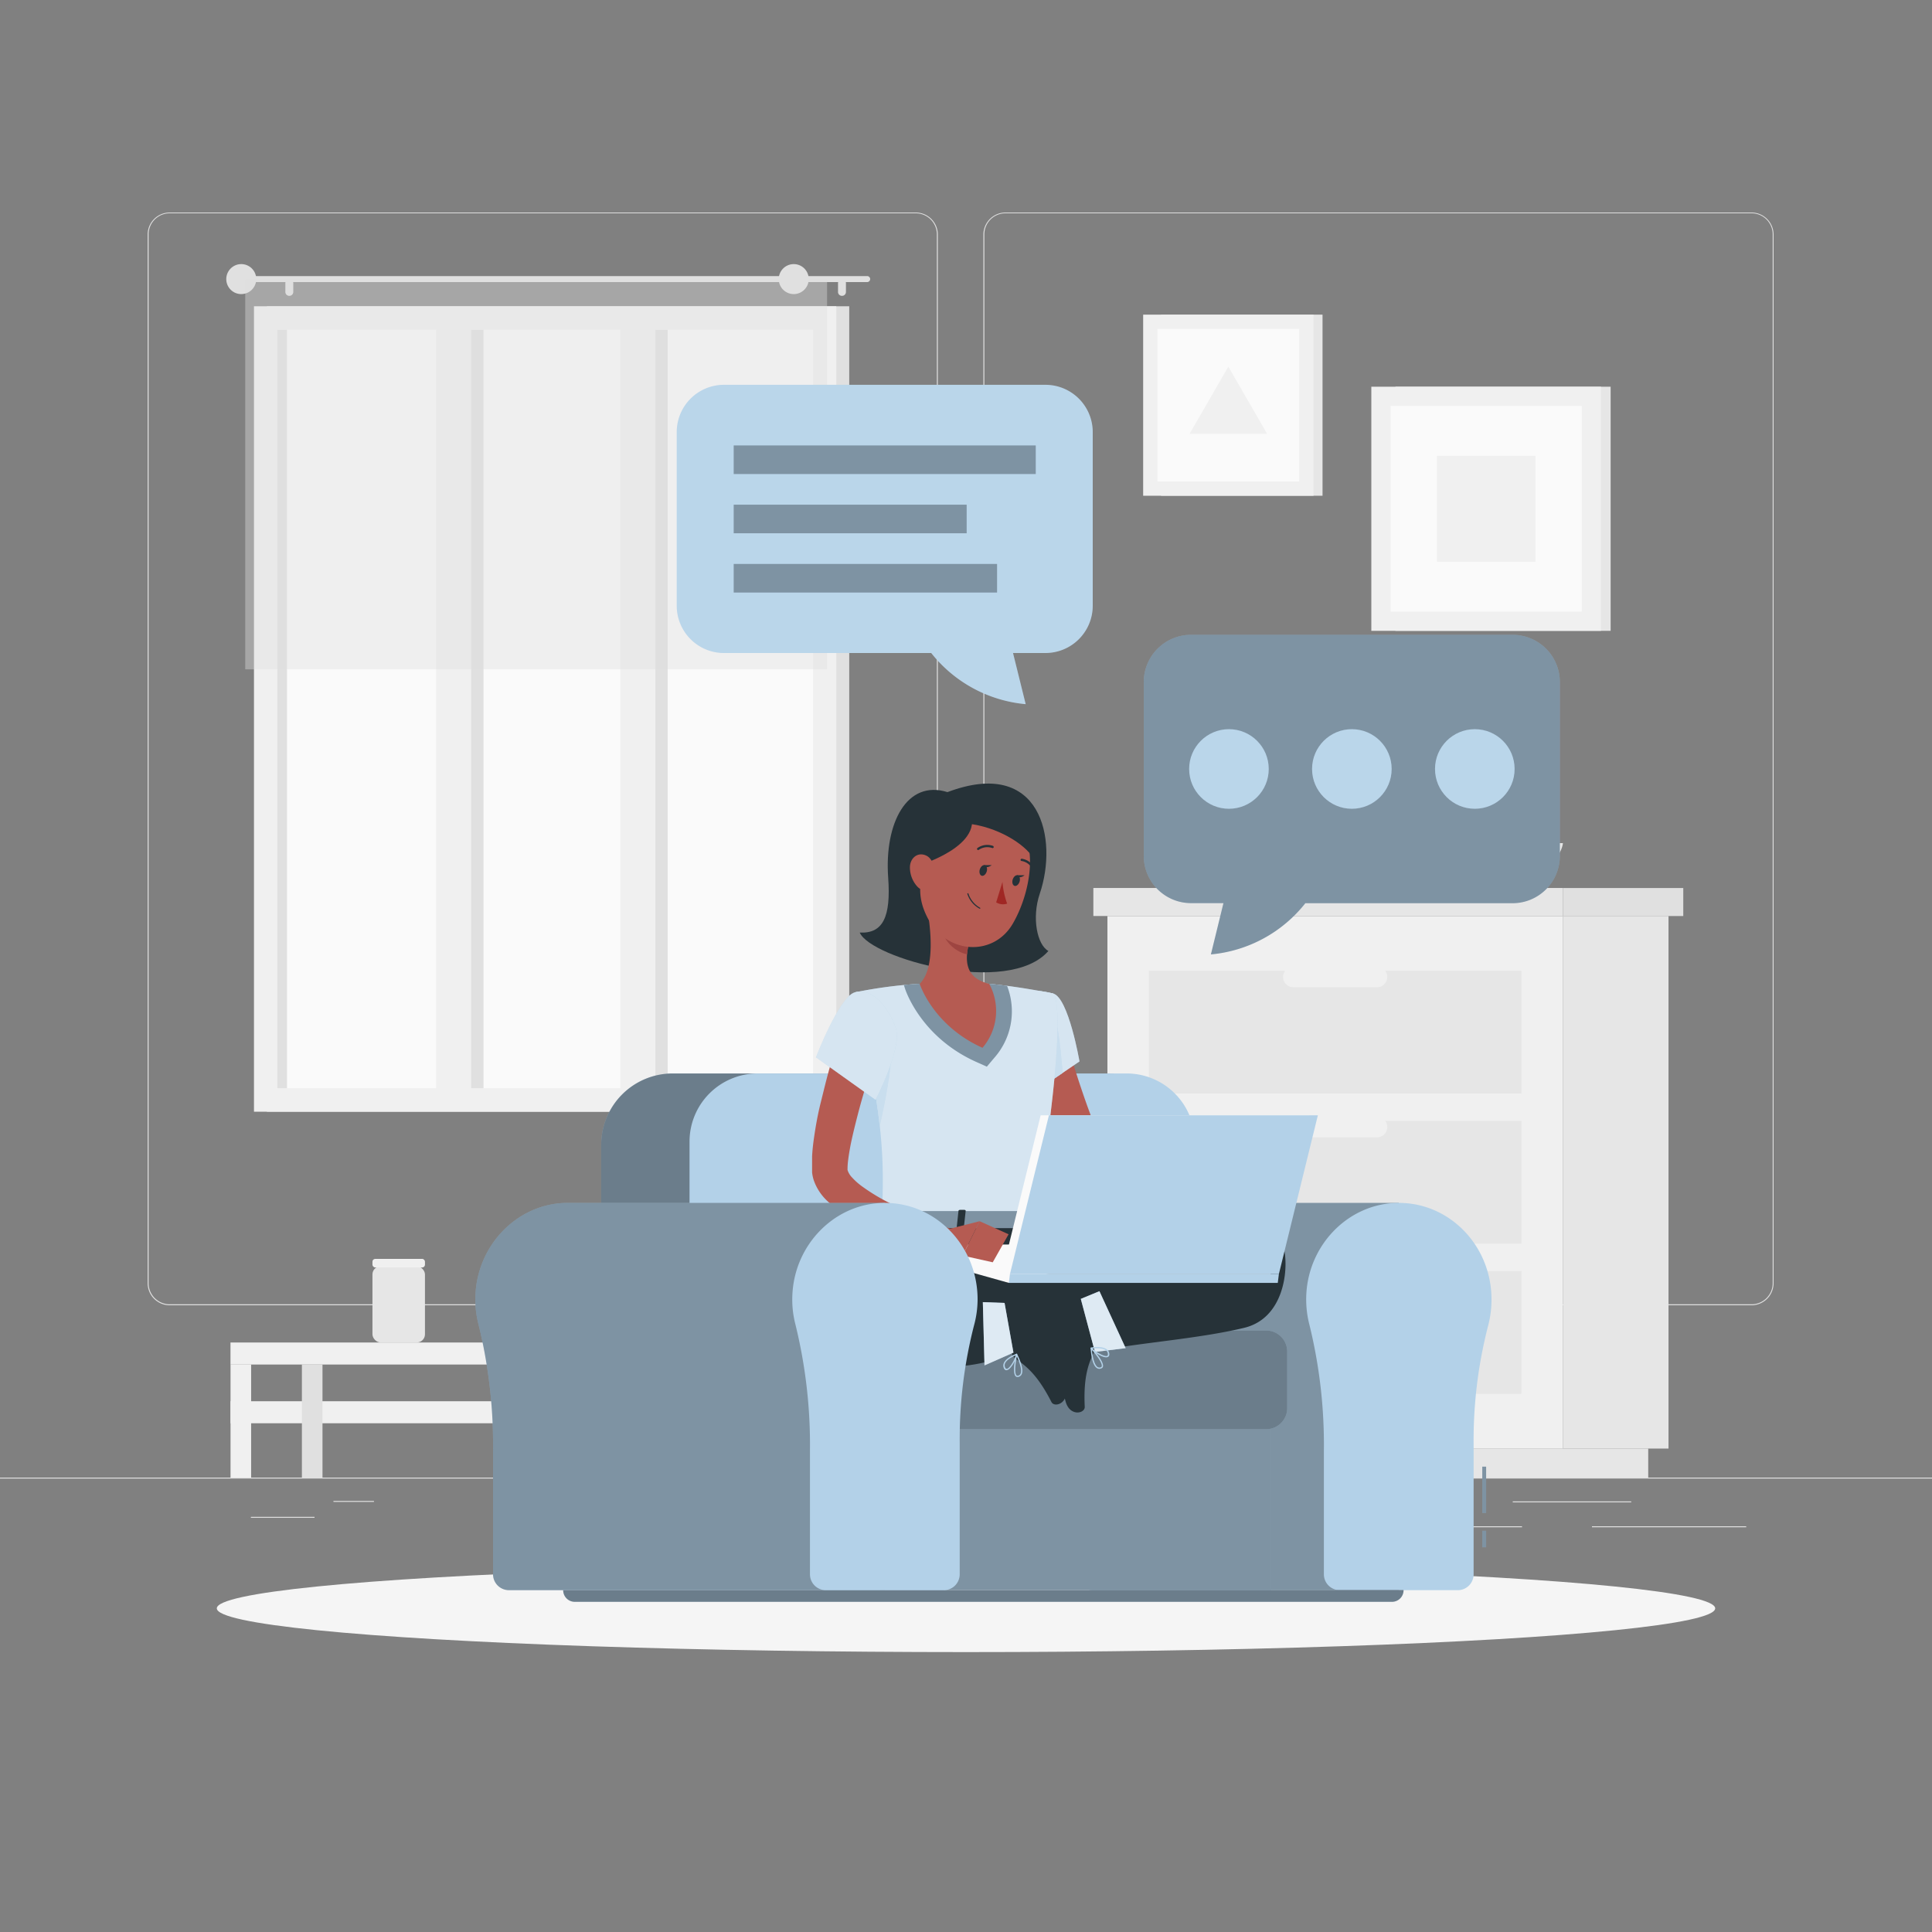 <svg xmlns="http://www.w3.org/2000/svg" viewBox="0 0 500 500"><rect x="0" y="0" width="500" height="500" fill="#808080" stroke="none"/><g id="freepik--background-complete--inject-10"><rect y="382.4" width="500" height="0.25" style="fill:#e0e0e0"></rect><rect x="86.3" y="388.44" width="10.48" height="0.25" style="fill:#e0e0e0"></rect><rect x="412" y="395" width="39.92" height="0.25" style="fill:#e0e0e0"></rect><rect x="391.5" y="388.56" width="30.66" height="0.25" style="fill:#e0e0e0"></rect><rect x="282.85" y="394.26" width="49.82" height="0.25" style="fill:#e0e0e0"></rect><rect x="143" y="392.68" width="52.44" height="0.25" style="fill:#e0e0e0"></rect><rect x="380.62" y="395" width="13.28" height="0.25" style="fill:#e0e0e0"></rect><rect x="64.93" y="392.56" width="16.47" height="0.25" style="fill:#e0e0e0"></rect><path d="M237,337.8H43.91a5.71,5.71,0,0,1-5.7-5.71V60.66A5.71,5.71,0,0,1,43.91,55H237a5.71,5.71,0,0,1,5.71,5.71V332.09A5.71,5.71,0,0,1,237,337.8ZM43.91,55.2a5.46,5.46,0,0,0-5.45,5.46V332.09a5.46,5.46,0,0,0,5.45,5.46H237a5.47,5.47,0,0,0,5.46-5.46V60.66A5.47,5.47,0,0,0,237,55.2Z" style="fill:#e0e0e0"></path><path d="M453.31,337.8H260.21a5.72,5.72,0,0,1-5.71-5.71V60.66A5.72,5.72,0,0,1,260.21,55h193.1A5.71,5.71,0,0,1,459,60.66V332.09A5.71,5.71,0,0,1,453.31,337.8ZM260.21,55.2a5.47,5.47,0,0,0-5.46,5.46V332.09a5.47,5.47,0,0,0,5.46,5.46h193.1a5.47,5.47,0,0,0,5.46-5.46V60.66a5.47,5.47,0,0,0-5.46-5.46Z" style="fill:#e0e0e0"></path><rect x="69.08" y="79.27" width="150.7" height="208.45" transform="translate(288.86 366.98) rotate(180)" style="fill:#e0e0e0"></rect><rect x="65.73" y="79.27" width="150.7" height="208.45" transform="translate(282.16 366.98) rotate(180)" style="fill:#f0f0f0"></rect><rect x="42.93" y="114.15" width="196.29" height="138.68" transform="translate(324.57 42.41) rotate(90)" style="fill:#fafafa"></rect><rect x="22.45" y="178.96" width="196.29" height="9.06" transform="translate(304.09 62.9) rotate(90)" style="fill:#e0e0e0"></rect><rect x="70.12" y="178.96" width="196.29" height="9.06" transform="translate(351.75 15.23) rotate(90)" style="fill:#e0e0e0"></rect><rect x="15.07" y="178.63" width="204.67" height="9.06" transform="translate(300.57 65.75) rotate(90)" style="fill:#f0f0f0"></rect><rect x="62.74" y="178.63" width="204.67" height="9.06" transform="translate(348.24 18.09) rotate(90)" style="fill:#f0f0f0"></rect><rect x="-25.14" y="182.23" width="196.29" height="2.53" transform="translate(256.5 110.48) rotate(90)" style="fill:#e0e0e0"></rect><path d="M63.21,71.45H224.42a.78.78,0,0,1,.78.77h0a.78.78,0,0,1-.78.78H63.21a.78.78,0,0,1-.78-.78h0A.78.78,0,0,1,63.21,71.45Z" style="fill:#e0e0e0"></path><path d="M58.56,72.22a3.88,3.88,0,1,0,3.87-3.87A3.88,3.88,0,0,0,58.56,72.22Z" style="fill:#e0e0e0"></path><path d="M217.88,76.56h0a1,1,0,0,0,1.05-1V73.27a1,1,0,0,0-1.05-1h0a1,1,0,0,0-1,1v2.25A1,1,0,0,0,217.88,76.56Z" style="fill:#e0e0e0"></path><path d="M74.9,76.56h0a1,1,0,0,0,1-1V73.27a1,1,0,0,0-1-1h0a1,1,0,0,0-1.05,1v2.25A1,1,0,0,0,74.9,76.56Z" style="fill:#e0e0e0"></path><rect x="63.45" y="72.22" width="150.59" height="101" transform="translate(277.5 245.44) rotate(180)" style="fill:#e0e0e0;opacity:0.4"></rect><path d="M201.54,72.22a3.88,3.88,0,1,0,3.88-3.87A3.88,3.88,0,0,0,201.54,72.22Z" style="fill:#e0e0e0"></path><path d="M315.67,209.16s13.08-22.54-5.06-40.48c0,0-4.73,3.09-4.66,7.24s5.07,5.19,4,8.66-5.79,6.85-2.69,9.72-.5,5.4-.29,8.91S315.67,209.16,315.67,209.16Z" style="fill:#e0e0e0"></path><path d="M313.62,212.85s-5.3-25.52,17.57-36.82c0,0,3.52,4.42,2.15,8.33s-6.45,3.34-6.53,7,3.34,8.34-.5,10.08-1.24,5.29-2.54,8.55S313.62,212.85,313.62,212.85Z" style="fill:#e6e6e6"></path><path d="M330.29,198.93s-.32,30.89-12.66,30.89S305,198.93,305,198.93Z" style="fill:#f0f0f0"></path><path d="M404.49,218.2s-.69,11.62-27.06,11.62-27.06-11.62-27.06-11.62Z" style="fill:#e6e6e6"></path><rect x="132.27" y="318.13" width="20.2" height="29.3" rx="3.14" transform="translate(284.74 665.57) rotate(180)" style="fill:#f0f0f0"></rect><rect x="96.38" y="327.72" width="13.59" height="19.72" rx="2.11" transform="translate(206.36 675.15) rotate(180)" style="fill:#e6e6e6"></rect><rect x="96.38" y="325.8" width="13.59" height="2.22" rx="0.71" transform="translate(206.36 653.82) rotate(180)" style="fill:#f0f0f0"></rect><path d="M184.69,331.13s-.5,16.3-19.59,16.3-19.59-16.3-19.59-16.3Z" style="fill:#e6e6e6"></path><rect x="203.28" y="347.43" width="28.89" height="5.7" style="fill:#e0e0e0"></rect><rect x="59.65" y="347.43" width="143.63" height="5.7" transform="translate(262.93 700.57) rotate(180)" style="fill:#f0f0f0"></rect><rect x="203.28" y="362.64" width="28.89" height="5.7" style="fill:#e0e0e0"></rect><rect x="59.65" y="362.64" width="143.63" height="5.7" transform="translate(262.93 730.98) rotate(180)" style="fill:#f0f0f0"></rect><rect x="221.75" y="353.13" width="5.33" height="29.27" transform="translate(448.84 735.53) rotate(180)" style="fill:#e0e0e0"></rect><rect x="197.95" y="353.13" width="5.33" height="29.27" transform="translate(401.23 735.53) rotate(180)" style="fill:#f0f0f0"></rect><rect x="78.12" y="353.13" width="5.33" height="29.27" transform="translate(161.58 735.53) rotate(180)" style="fill:#e0e0e0"></rect><rect x="59.65" y="353.13" width="5.33" height="29.27" transform="translate(124.64 735.53) rotate(180)" style="fill:#f0f0f0"></rect><rect x="404.49" y="237.07" width="27.32" height="137.83" transform="translate(836.3 611.96) rotate(180)" style="fill:#e6e6e6"></rect><rect x="291.85" y="374.89" width="134.72" height="7.51" transform="translate(718.41 757.29) rotate(180)" style="fill:#e6e6e6"></rect><rect x="286.6" y="237.07" width="117.89" height="137.83" style="fill:#f0f0f0"></rect><rect x="297.34" y="290.09" width="96.41" height="31.77" style="fill:#e6e6e6"></rect><rect x="297.34" y="328.95" width="96.41" height="31.77" style="fill:#e6e6e6"></rect><path d="M334.72,294.35h21.65a2.67,2.67,0,0,0,2.66-2.66h0a2.67,2.67,0,0,0-2.66-2.67H334.72a2.67,2.67,0,0,0-2.66,2.67h0A2.67,2.67,0,0,0,334.72,294.35Z" style="fill:#f0f0f0"></path><rect x="297.34" y="251.24" width="96.41" height="31.77" style="fill:#e6e6e6"></rect><path d="M334.72,255.5h21.65a2.67,2.67,0,0,0,2.66-2.67h0a2.67,2.67,0,0,0-2.66-2.66H334.72a2.67,2.67,0,0,0-2.66,2.66h0A2.67,2.67,0,0,0,334.72,255.5Z" style="fill:#f0f0f0"></path><path d="M334.72,333.21h21.65a2.67,2.67,0,0,0,2.66-2.67h0a2.67,2.67,0,0,0-2.66-2.66H334.72a2.67,2.67,0,0,0-2.66,2.66h0A2.67,2.67,0,0,0,334.72,333.21Z" style="fill:#f0f0f0"></path><rect x="282.96" y="229.82" width="121.53" height="7.25" transform="translate(687.45 466.88) rotate(180)" style="fill:#e6e6e6"></rect><rect x="404.49" y="229.82" width="31.14" height="7.25" style="fill:#e0e0e0"></rect><rect x="361.14" y="100.09" width="55.69" height="63.18" transform="translate(777.97 263.35) rotate(180)" style="fill:#e6e6e6"></rect><rect x="354.91" y="100.09" width="59.43" height="63.18" transform="translate(769.24 263.35) rotate(180)" style="fill:#f0f0f0"></rect><rect x="358.01" y="106.94" width="53.22" height="49.47" transform="translate(516.3 -252.95) rotate(90)" style="fill:#fafafa"></rect><rect x="370.91" y="118.93" width="27.42" height="25.49" transform="translate(516.3 -252.95) rotate(90)" style="fill:#f0f0f0"></rect><rect x="300.47" y="81.43" width="41.79" height="46.87" transform="translate(642.74 209.73) rotate(180)" style="fill:#e6e6e6"></rect><rect x="295.85" y="81.43" width="44.09" height="46.87" transform="translate(635.79 209.73) rotate(180)" style="fill:#f0f0f0"></rect><rect x="298.15" y="86.52" width="39.48" height="36.7" transform="translate(422.76 -213.03) rotate(90)" style="fill:#fafafa"></rect><polygon points="317.89 94.89 327.93 112.27 307.86 112.27 317.89 94.89" style="fill:#f0f0f0"></polygon></g><g id="freepik--Shadow--inject-10"><ellipse cx="250" cy="416.24" rx="193.89" ry="11.32" style="fill:#f5f5f5"></ellipse></g><g id="freepik--speech-bubble--inject-10"><path d="M391.49,164.29H308.23A12.23,12.23,0,0,0,296,176.48v45.06a12.23,12.23,0,0,0,12.2,12.19h8.43L313.38,247a35.21,35.21,0,0,0,24.44-13.25h53.67a12.23,12.23,0,0,0,12.2-12.19V176.48A12.23,12.23,0,0,0,391.49,164.29Z" style="fill:#B3D1E8"></path><path d="M391.49,164.29H308.23A12.23,12.23,0,0,0,296,176.48v45.06a12.23,12.23,0,0,0,12.2,12.19h8.43L313.38,247a35.21,35.21,0,0,0,24.44-13.25h53.67a12.23,12.23,0,0,0,12.2-12.19V176.48A12.23,12.23,0,0,0,391.49,164.29Z" style="opacity:0.3"></path><circle cx="381.68" cy="199.01" r="10.3" style="fill:#B3D1E8"></circle><circle cx="349.86" cy="199.01" r="10.3" style="fill:#B3D1E8"></circle><circle cx="318.05" cy="199.01" r="10.3" style="fill:#B3D1E8"></circle><g style="opacity:0.1"><circle cx="381.68" cy="199.01" r="10.3" style="fill:#fafafa"></circle><circle cx="349.86" cy="199.01" r="10.3" style="fill:#fafafa"></circle><circle cx="318.05" cy="199.01" r="10.3" style="fill:#fafafa"></circle></g><path d="M187.33,99.59H270.6a12.24,12.24,0,0,1,12.2,12.2v45.05A12.24,12.24,0,0,1,270.6,169h-8.43l3.28,13.24A35.23,35.23,0,0,1,241,169H187.33a12.23,12.23,0,0,1-12.19-12.2v-45A12.23,12.23,0,0,1,187.33,99.59Z" style="fill:#B3D1E8"></path><path d="M187.33,99.59H270.6a12.24,12.24,0,0,1,12.2,12.2v45.05A12.24,12.24,0,0,1,270.6,169h-8.43l3.28,13.24A35.23,35.23,0,0,1,241,169H187.33a12.23,12.23,0,0,1-12.19-12.2v-45A12.23,12.23,0,0,1,187.33,99.59Z" style="fill:#fafafa;opacity:0.1"></path><rect x="189.88" y="115.28" width="78.17" height="7.4" style="fill:#B3D1E8"></rect><rect x="189.88" y="130.61" width="60.29" height="7.4" style="fill:#B3D1E8"></rect><rect x="189.88" y="145.95" width="68.16" height="7.4" style="fill:#B3D1E8"></rect><g style="opacity:0.3"><rect x="189.88" y="115.28" width="78.17" height="7.4"></rect><rect x="189.88" y="130.61" width="60.29" height="7.4"></rect><rect x="189.88" y="145.95" width="68.16" height="7.4"></rect></g></g><g id="freepik--Character--inject-10"><path d="M298.05,311.31h0c-.55,0-1.11,0-1.68.05-11.88.85-21.49,10.91-22.25,23.29a26.28,26.28,0,0,0,.77,8.13,129.93,129.93,0,0,1,3.76,32.55v32a4.12,4.12,0,0,0,4,4.2H362V311.31Z" style="fill:#B3D1E8"></path><path d="M298.05,311.31h0c-.55,0-1.11,0-1.68.05-11.88.85-21.49,10.91-22.25,23.29a26.28,26.28,0,0,0,.77,8.13,129.93,129.93,0,0,1,3.76,32.55v32a4.12,4.12,0,0,0,4,4.2H362V311.31Z" style="opacity:0.3"></path><path d="M386,336.29c0-14.37-11.65-25.92-25.66-24.92-11.88.85-21.49,10.91-22.25,23.29a26.28,26.28,0,0,0,.77,8.13,129.93,129.93,0,0,1,3.76,32.55v32a4.12,4.12,0,0,0,4,4.2h30.75a4.11,4.11,0,0,0,4-4.2V373.46A118.44,118.44,0,0,1,385.15,343,26.19,26.19,0,0,0,386,336.29Z" style="fill:#B3D1E8"></path><rect x="227.82" y="350.66" width="101.16" height="60.82" style="fill:#B3D1E8"></rect><rect x="227.82" y="350.66" width="101.16" height="60.82" style="opacity:0.3"></rect><path d="M174.12,277.81h111.7a18.52,18.52,0,0,1,18.52,18.52v68.08a0,0,0,0,1,0,0H155.59a0,0,0,0,1,0,0V296.33A18.52,18.52,0,0,1,174.12,277.81Z" style="fill:#B3D1E8"></path><path d="M174.12,277.81h111.7a18.52,18.52,0,0,1,18.52,18.52v68.08a0,0,0,0,1,0,0H155.59a0,0,0,0,1,0,0V296.33A18.52,18.52,0,0,1,174.12,277.81Z" style="opacity:0.4"></path><path d="M196.08,277.81h95.48a17.63,17.63,0,0,1,17.63,17.63v69a0,0,0,0,1,0,0H178.45a0,0,0,0,1,0,0v-69A17.63,17.63,0,0,1,196.08,277.81Z" style="fill:#B3D1E8"></path><path d="M233.6,344.33h94.07a5.46,5.46,0,0,1,5.46,5.46v14.63a5.46,5.46,0,0,1-5.46,5.46H233.6a1.63,1.63,0,0,1-1.63-1.63V346A1.63,1.63,0,0,1,233.6,344.33Z" style="fill:#B3D1E8"></path><path d="M233.6,344.33h94.07a5.46,5.46,0,0,1,5.46,5.46v14.63a5.46,5.46,0,0,1-5.46,5.46H233.6a1.63,1.63,0,0,1-1.63-1.63V346A1.63,1.63,0,0,1,233.6,344.33Z" style="opacity:0.4"></path><path d="M145.77,411.49H363.24a0,0,0,0,1,0,0v.06a3,3,0,0,1-3,3H148.75a3,3,0,0,1-3-3v-.06A0,0,0,0,1,145.77,411.49Z" style="fill:#B3D1E8"></path><path d="M145.77,411.49H363.24a0,0,0,0,1,0,0v.06a3,3,0,0,1-3,3H148.75a3,3,0,0,1-3-3v-.06A0,0,0,0,1,145.77,411.49Z" style="opacity:0.4"></path><path d="M275.72,267.74l.4,1.63.46,1.77c.32,1.18.66,2.37,1,3.55.71,2.38,1.48,4.76,2.28,7.13s1.63,4.75,2.53,7.1c.45,1.18.89,2.36,1.35,3.53l.55,1.41a2.72,2.72,0,0,0,.43.67,12.38,12.38,0,0,0,4.75,3,46.2,46.2,0,0,0,6.77,2.1c2.38.55,4.83,1,7.31,1.39s5,.7,7.46,1l.09,5.05A77.45,77.45,0,0,1,295,307a46.15,46.15,0,0,1-8.28-1.61,27.36,27.36,0,0,1-4.26-1.67,16.48,16.48,0,0,1-4.28-3,11.9,11.9,0,0,1-1.88-2.42c-.14-.23-.26-.48-.39-.73l-.24-.5-.44-.89c-.58-1.19-1.16-2.39-1.7-3.6-1.09-2.42-2.14-4.85-3.09-7.34s-1.86-5-2.67-7.57c-.39-1.29-.76-2.58-1.11-3.9l-.51-2c-.16-.7-.29-1.3-.45-2.14Z" style="fill:#b55b52"></path><path d="M272.53,257.11c4,1,6.84,17.59,6.84,17.59l-11.09,7.54s-10.64-16.71-7.54-21.13C264,256.5,266.65,255.62,272.53,257.11Z" style="fill:#B3D1E8"></path><path d="M272.53,257.11c4,1,6.84,17.59,6.84,17.59l-11.09,7.54s-10.64-16.71-7.54-21.13C264,256.5,266.65,255.62,272.53,257.11Z" style="fill:#fafafa;opacity:0.5"></path><path d="M272.89,263.13l-8.61,2-.83,8.42a97.38,97.38,0,0,0,4.83,8.69l6.72-4.57C274.72,273.8,274,265.75,272.89,263.13Z" style="fill:#B3D1E8"></path><path d="M272.89,263.13l-8.61,2-.83,8.42a97.38,97.38,0,0,0,4.83,8.69l6.72-4.57C274.72,273.8,274,265.75,272.89,263.13Z" style="fill:#fafafa;opacity:0.3"></path><path d="M309.59,301.93l6.93-7,.91,9.89s-5.2,3.51-8.79,1.62Z" style="fill:#b55b52"></path><polygon points="324.66 293.86 324.97 302.18 317.43 304.8 316.52 294.91 324.66 293.86" style="fill:#b55b52"></polygon><path d="M272.53,257.11s4.65,1.64-4.67,58.94H228.2c.67-16.14.69-26.1-7-59.22A116.77,116.77,0,0,1,238,254.61a125.74,125.74,0,0,1,18,0C263.76,255.32,272.53,257.11,272.53,257.11Z" style="fill:#B3D1E8"></path><path d="M272.53,257.11s4.65,1.64-4.67,58.94H228.2c.67-16.14.69-26.1-7-59.22A116.77,116.77,0,0,1,238,254.61a125.74,125.74,0,0,1,18,0C263.76,255.32,272.53,257.11,272.53,257.11Z" style="fill:#fafafa;opacity:0.5"></path><path d="M260.62,255.13c-1.52-.2-3.08-.38-4.6-.52a125.74,125.74,0,0,0-18,0c-1.39.07-2.77.17-4.1.3l.29.91c.16.51,4.13,12.59,18.44,19l2.74,1.23,1.94-2.3A18.15,18.15,0,0,0,260.62,255.13Z" style="fill:#B3D1E8"></path><path d="M260.62,255.13c-1.52-.2-3.08-.38-4.6-.52a125.74,125.74,0,0,0-18,0c-1.39.07-2.77.17-4.1.3l.29.91c.16.51,4.13,12.59,18.44,19l2.74,1.23,1.94-2.3A18.15,18.15,0,0,0,260.62,255.13Z" style="opacity:0.3"></path><path d="M230.5,272.21l-5.12,4.35c1.1,5.8,1.83,10.63,2.3,14.92C228.64,287.17,231.07,275.5,230.5,272.21Z" style="fill:#B3D1E8"></path><path d="M230.5,272.21l-5.12,4.35c1.1,5.8,1.83,10.63,2.3,14.92C228.64,287.17,231.07,275.5,230.5,272.21Z" style="fill:#fafafa;opacity:0.3"></path><path d="M245.2,205c-10.5-3.29-16.35,8-15.34,22.12.73,10.12-1.31,14.53-7.36,14.23C225.33,248,261,258,271.32,246.11c-2.9-1.57-4.35-8.56-2.23-14.82C273.89,217.17,269.44,195.85,245.2,205Z" style="fill:#263238"></path><path d="M239.8,234.33c1.13,5.8,2.27,16.41-1.79,20.28,0,0,3.43,10.81,16.26,16.56A14.65,14.65,0,0,0,256,254.61c-6.46-1.54-6.29-6.34-5.17-10.84Z" style="fill:#b55b52"></path><path d="M244.3,238.18l6.55,5.59a18.89,18.89,0,0,0-.56,3.19c-2.47-.35-5.86-3.06-6.12-5.65A8.72,8.72,0,0,1,244.3,238.18Z" style="fill:#9e4541"></path><path d="M240.34,218.12c-2.27,9.42-3.43,13.36-.22,19.54,4.83,9.29,16.9,10,21.94,1.47,4.54-7.7,7.49-21.81-.43-28.27A13.22,13.22,0,0,0,240.34,218.12Z" style="fill:#b55b52"></path><path d="M238.67,223.65s19.5-6.07,10.58-16.32c-10.5,2.59-10.58,5.67-10.58,5.67Z" style="fill:#263238"></path><path d="M250.49,213.17c7.34.76,14.64,5.08,17,9,1.36-6.67-3.42-15-8.74-16.17S247,207.33,247,207.33Z" style="fill:#263238"></path><path d="M235.49,224.37a7.35,7.35,0,0,0,1.9,5.06c1.68,1.82,3.72.63,4.26-1.62.48-2,.19-5.43-2-6.41S235.55,222.09,235.49,224.37Z" style="fill:#b55b52"></path><path d="M317.91,323.81c-22.14-.31-36.65,14.89-36.65,14.89,2.12,6.15,3.46,10.77,3.46,10.77,12.13-2.15,25.91-3.1,37.27-5.83,10.26-2.47,11.44-14.85,10.39-20s-6.87-6.34-12.57-8c-6.51-1.87-18.94-1.92-27.85-1.86-9.4.05-21.75.94-28.15,2.29,0,0-13.59-.43-23.65-.18-5.88-.84-2.42,7.7,6.86,14.93a44.66,44.66,0,0,0,34.13,8.59h.07" style="fill:#263238"></path><path d="M283.34,348l-2.82-10.6a.77.77,0,0,0-.84-.59l-8.71,1a1.56,1.56,0,0,0-1.28,2c1.05,3.68,1.74,5.4,3,10.06.76,2.87,2,8.88,3.09,12.84s5,3.13,4.95,1.39c-.38-7.82,1-11.31,2.47-14.36A2.54,2.54,0,0,0,283.34,348Z" style="fill:#263238"></path><path d="M284.51,354.25a1.18,1.18,0,0,1-.65-.2c-1.17-.76-1.51-3.55-1.61-5.14a.16.16,0,0,1,.28-.12c.33.36,3.23,3.58,2.92,4.88a.67.67,0,0,1-.46.48A1.18,1.18,0,0,1,284.51,354.25Zm-1.9-4.88c.2,2.31.72,3.94,1.43,4.4a.89.89,0,0,0,.84.08.36.36,0,0,0,.25-.26C285.34,352.74,283.6,350.51,282.61,349.37Z" style="fill:#B3D1E8"></path><polygon points="283.37 349.88 279.71 336.15 284.53 334.16 291.32 348.9 283.37 349.88" style="fill:#B3D1E8"></polygon><polygon points="283.37 349.88 279.71 336.15 284.53 334.16 291.32 348.9 283.37 349.88" style="fill:#fafafa;opacity:0.6"></polygon><path d="M286.26,351.27c-1.17,0-3.27-1.41-4-2.27a.18.18,0,0,1,0-.16.19.19,0,0,1,.12-.11c.11,0,2.68-.47,4,.44a1.58,1.58,0,0,1,.69,1.09c.1.59-.15.84-.37.93A.84.84,0,0,1,286.26,351.27ZM282.74,349c1,1,3.12,2.18,3.79,1.89.06,0,.25-.12.18-.59a1.25,1.25,0,0,0-.56-.87C285.22,348.78,283.44,348.92,282.74,349Z" style="fill:#B3D1E8"></path><path d="M235.79,316.58c-12.31-1.58-30.52-2.19-31.56,10.64s7.81,26,31.88,26.71,29.27-5.34,30.13-10.5c1.1-6.52,3-8.18-2.75-11.13S256.68,319.25,235.79,316.58Z" style="fill:#263238"></path><path d="M261.83,350.19,259,339.59a.77.77,0,0,1,.44-.93l8.07-3.44a1.57,1.57,0,0,1,2.08,1.06c.92,3.72,1.18,5.56,2.42,10.22.76,2.87,2.64,8.72,3.7,12.68s-2.81,5.22-3.6,3.66c-3.56-7-6.53-9.3-9.29-11.23A2.55,2.55,0,0,1,261.83,350.19Z" style="fill:#263238"></path><path d="M263.32,356.37a.65.65,0,0,1-.49-.21c-.92-1,0-5.2.1-5.68a.16.16,0,0,1,.14-.13.15.15,0,0,1,.16.09c.71,1.43,1.8,4,1.16,5.26a1.21,1.21,0,0,1-.93.66Zm-.17-5.35c-.29,1.49-.69,4.28-.09,4.91a.36.36,0,0,0,.35.11.9.9,0,0,0,.69-.49C264.63,354.52,263.68,352.18,263.15,351Z" style="fill:#B3D1E8"></path><path d="M260.48,354.62c-.24,0-.53-.12-.72-.63a1.65,1.65,0,0,1,.05-1.29c.66-1.42,3.12-2.31,3.22-2.34a.15.15,0,0,1,.16,0,.14.14,0,0,1,.06.15c-.21,1.24-1.62,4-2.71,4.08Zm2.38-3.84c-.65.27-2.27,1-2.75,2.06a1.26,1.26,0,0,0,0,1c.16.44.38.42.44.41C261.24,354.22,262.51,352.15,262.86,350.78Z" style="fill:#B3D1E8"></path><polygon points="262.28 350.06 259.98 337.2 254.36 336.99 254.79 353.36 262.28 350.06" style="fill:#B3D1E8"></polygon><polygon points="262.28 350.06 259.98 337.2 254.36 336.99 254.79 353.36 262.28 350.06" style="fill:#fafafa;opacity:0.6"></polygon><path d="M253.57,225c-.23.75,0,1.48.48,1.64s1.08-.34,1.31-1.09,0-1.49-.48-1.64S253.81,224.26,253.57,225Z" style="fill:#263238"></path><path d="M262.08,227.62c-.23.76,0,1.49.48,1.64s1.08-.34,1.31-1.09,0-1.49-.48-1.64S262.32,226.87,262.08,227.62Z" style="fill:#263238"></path><path d="M263.16,226.51l2,0S263.77,227.67,263.16,226.51Z" style="fill:#263238"></path><path d="M259.44,228.23a20.94,20.94,0,0,0,1.21,5.63,3.39,3.39,0,0,1-2.84-.33Z" style="fill:#a02724"></path><path d="M253.6,235.18a.07.07,0,0,1-.06,0,6.67,6.67,0,0,1-3.19-3.83.14.14,0,0,1,.1-.18.15.15,0,0,1,.18.1,6.55,6.55,0,0,0,3,3.65.15.15,0,0,1-.07.28Z" style="fill:#263238"></path><path d="M253.15,220a.3.3,0,0,1-.16-.55,4.41,4.41,0,0,1,4-.53.31.31,0,0,1,.16.39.29.29,0,0,1-.39.15,3.87,3.87,0,0,0-3.47.49A.3.3,0,0,1,253.15,220Z" style="fill:#263238"></path><path d="M267.47,225.06a.29.29,0,0,1-.26-.16,3.89,3.89,0,0,0-2.82-2.08.29.29,0,0,1-.27-.32.3.3,0,0,1,.32-.26,4.38,4.38,0,0,1,3.29,2.39.3.3,0,0,1-.12.4A.35.35,0,0,1,267.47,225.06Z" style="fill:#263238"></path><path d="M254.65,223.89l2,0S255.26,225.06,254.65,223.89Z" style="fill:#263238"></path><path d="M227.61,313.72l-.32,3.55c-.14.28.19.56.65.56h40.12c.35,0,.65-.18.67-.4l.36-3.55c0-.25-.28-.46-.68-.46H228.25A.71.71,0,0,0,227.61,313.72Z" style="fill:#B3D1E8"></path><path d="M227.61,313.72l-.32,3.55c-.14.28.19.56.65.56h40.12c.35,0,.65-.18.67-.4l.36-3.55c0-.25-.28-.46-.68-.46H228.25A.71.71,0,0,0,227.61,313.72Z" style="opacity:0.3"></path><path d="M233,318.21h-1.07c-.22,0-.38-.11-.37-.24l.51-4.62c0-.13.2-.24.41-.24h1.08c.21,0,.38.11.36.24l-.5,4.62C233.4,318.1,233.22,318.21,233,318.21Z" style="fill:#263238"></path><path d="M265,318.21H264c-.22,0-.38-.11-.36-.24l.5-4.62c0-.13.2-.24.42-.24h1.07c.22,0,.38.11.36.24l-.5,4.62C265.44,318.1,265.25,318.21,265,318.21Z" style="fill:#263238"></path><path d="M249,318.21h-1.08c-.21,0-.38-.11-.36-.24l.5-4.62c0-.13.21-.24.42-.24h1.08c.21,0,.37.11.36.24l-.51,4.62C249.42,318.1,249.23,318.21,249,318.21Z" style="fill:#263238"></path><polygon points="338.92 288.64 269.32 288.64 259.23 329.74 328.83 329.74 338.92 288.64" style="fill:#fafafa"></polygon><polygon points="303.66 322.08 261.09 332.01 233.77 324.35 234.05 322.08 303.66 322.08" style="fill:#fafafa"></polygon><path d="M227.1,271c-.84,2.72-1.74,5.55-2.54,8.35s-1.65,5.59-2.38,8.39-1.43,5.59-2,8.33c-.26,1.36-.5,2.72-.66,4a19,19,0,0,0-.18,2.72,4.85,4.85,0,0,0,1.18,1.95,16.83,16.83,0,0,0,2.69,2.37,49.23,49.23,0,0,0,7,4.22,153,153,0,0,0,16,6.75l-1.21,4.9a96.28,96.28,0,0,1-17.81-4.71,52.11,52.11,0,0,1-8.71-4.13,26.45,26.45,0,0,1-4.25-3.22,13.33,13.33,0,0,1-3.63-5.48,10.17,10.17,0,0,1-.43-2l0-.52,0-.38,0-.69c0-.9,0-1.76,0-2.6.09-1.68.27-3.27.5-4.83.45-3.14,1-6.16,1.75-9.14s1.44-5.93,2.27-8.85,1.71-5.79,2.73-8.71Z" style="fill:#b55b52"></path><path d="M221.17,256.83c-4,1.21-10,16.8-10,16.8l15.41,11s6.93-13.33,5.26-18.47C230.05,260.83,225.71,255.45,221.17,256.83Z" style="fill:#B3D1E8"></path><path d="M221.17,256.83c-4,1.21-10,16.8-10,16.8l15.41,11s6.93-13.33,5.26-18.47C230.05,260.83,225.71,255.45,221.17,256.83Z" style="fill:#fafafa;opacity:0.5"></path><path d="M244.27,318.39l9.26-2.34-4.41,8.89s-6.26.27-8.33-3.22Z" style="fill:#b55b52"></path><polygon points="261.02 319.43 256.92 326.68 249.12 324.94 253.53 316.05 261.02 319.43" style="fill:#b55b52"></polygon><polygon points="341.06 288.64 271.46 288.64 261.37 329.74 330.97 329.74 341.06 288.64" style="fill:#B3D1E8"></polygon><polygon points="330.97 329.74 330.69 332.01 261.09 332.01 261.37 329.74 330.97 329.74" style="fill:#B3D1E8"></polygon><rect x="383.61" y="379.57" width="1" height="11.99" style="fill:#B3D1E8"></rect><rect x="383.61" y="379.57" width="1" height="11.99" style="opacity:0.3"></rect><rect x="383.61" y="396.17" width="1" height="4.26" style="fill:#B3D1E8"></rect><rect x="383.61" y="396.17" width="1" height="4.26" style="opacity:0.3"></rect><path d="M147,311.31h0c-.56,0-1.12,0-1.69.05-11.88.85-21.49,10.91-22.24,23.29a25.69,25.69,0,0,0,.77,8.13,130.39,130.39,0,0,1,3.76,32.55v32a4.11,4.11,0,0,0,4,4.2H229V311.31Z" style="fill:#B3D1E8"></path><path d="M147,311.31h0c-.56,0-1.12,0-1.69.05-11.88.85-21.49,10.91-22.24,23.29a25.69,25.69,0,0,0,.77,8.13,130.39,130.39,0,0,1,3.76,32.55v32a4.11,4.11,0,0,0,4,4.2H229V311.31Z" style="opacity:0.3"></path><path d="M253,336.29c0-14.37-11.66-25.92-25.67-24.92-11.88.85-21.49,10.91-22.24,23.29a25.69,25.69,0,0,0,.77,8.13,130.39,130.39,0,0,1,3.76,32.55v32a4.11,4.11,0,0,0,4,4.2h30.75a4.12,4.12,0,0,0,4-4.2V373.46A118.43,118.43,0,0,1,252.08,343,25.75,25.75,0,0,0,253,336.29Z" style="fill:#B3D1E8"></path></g></svg>